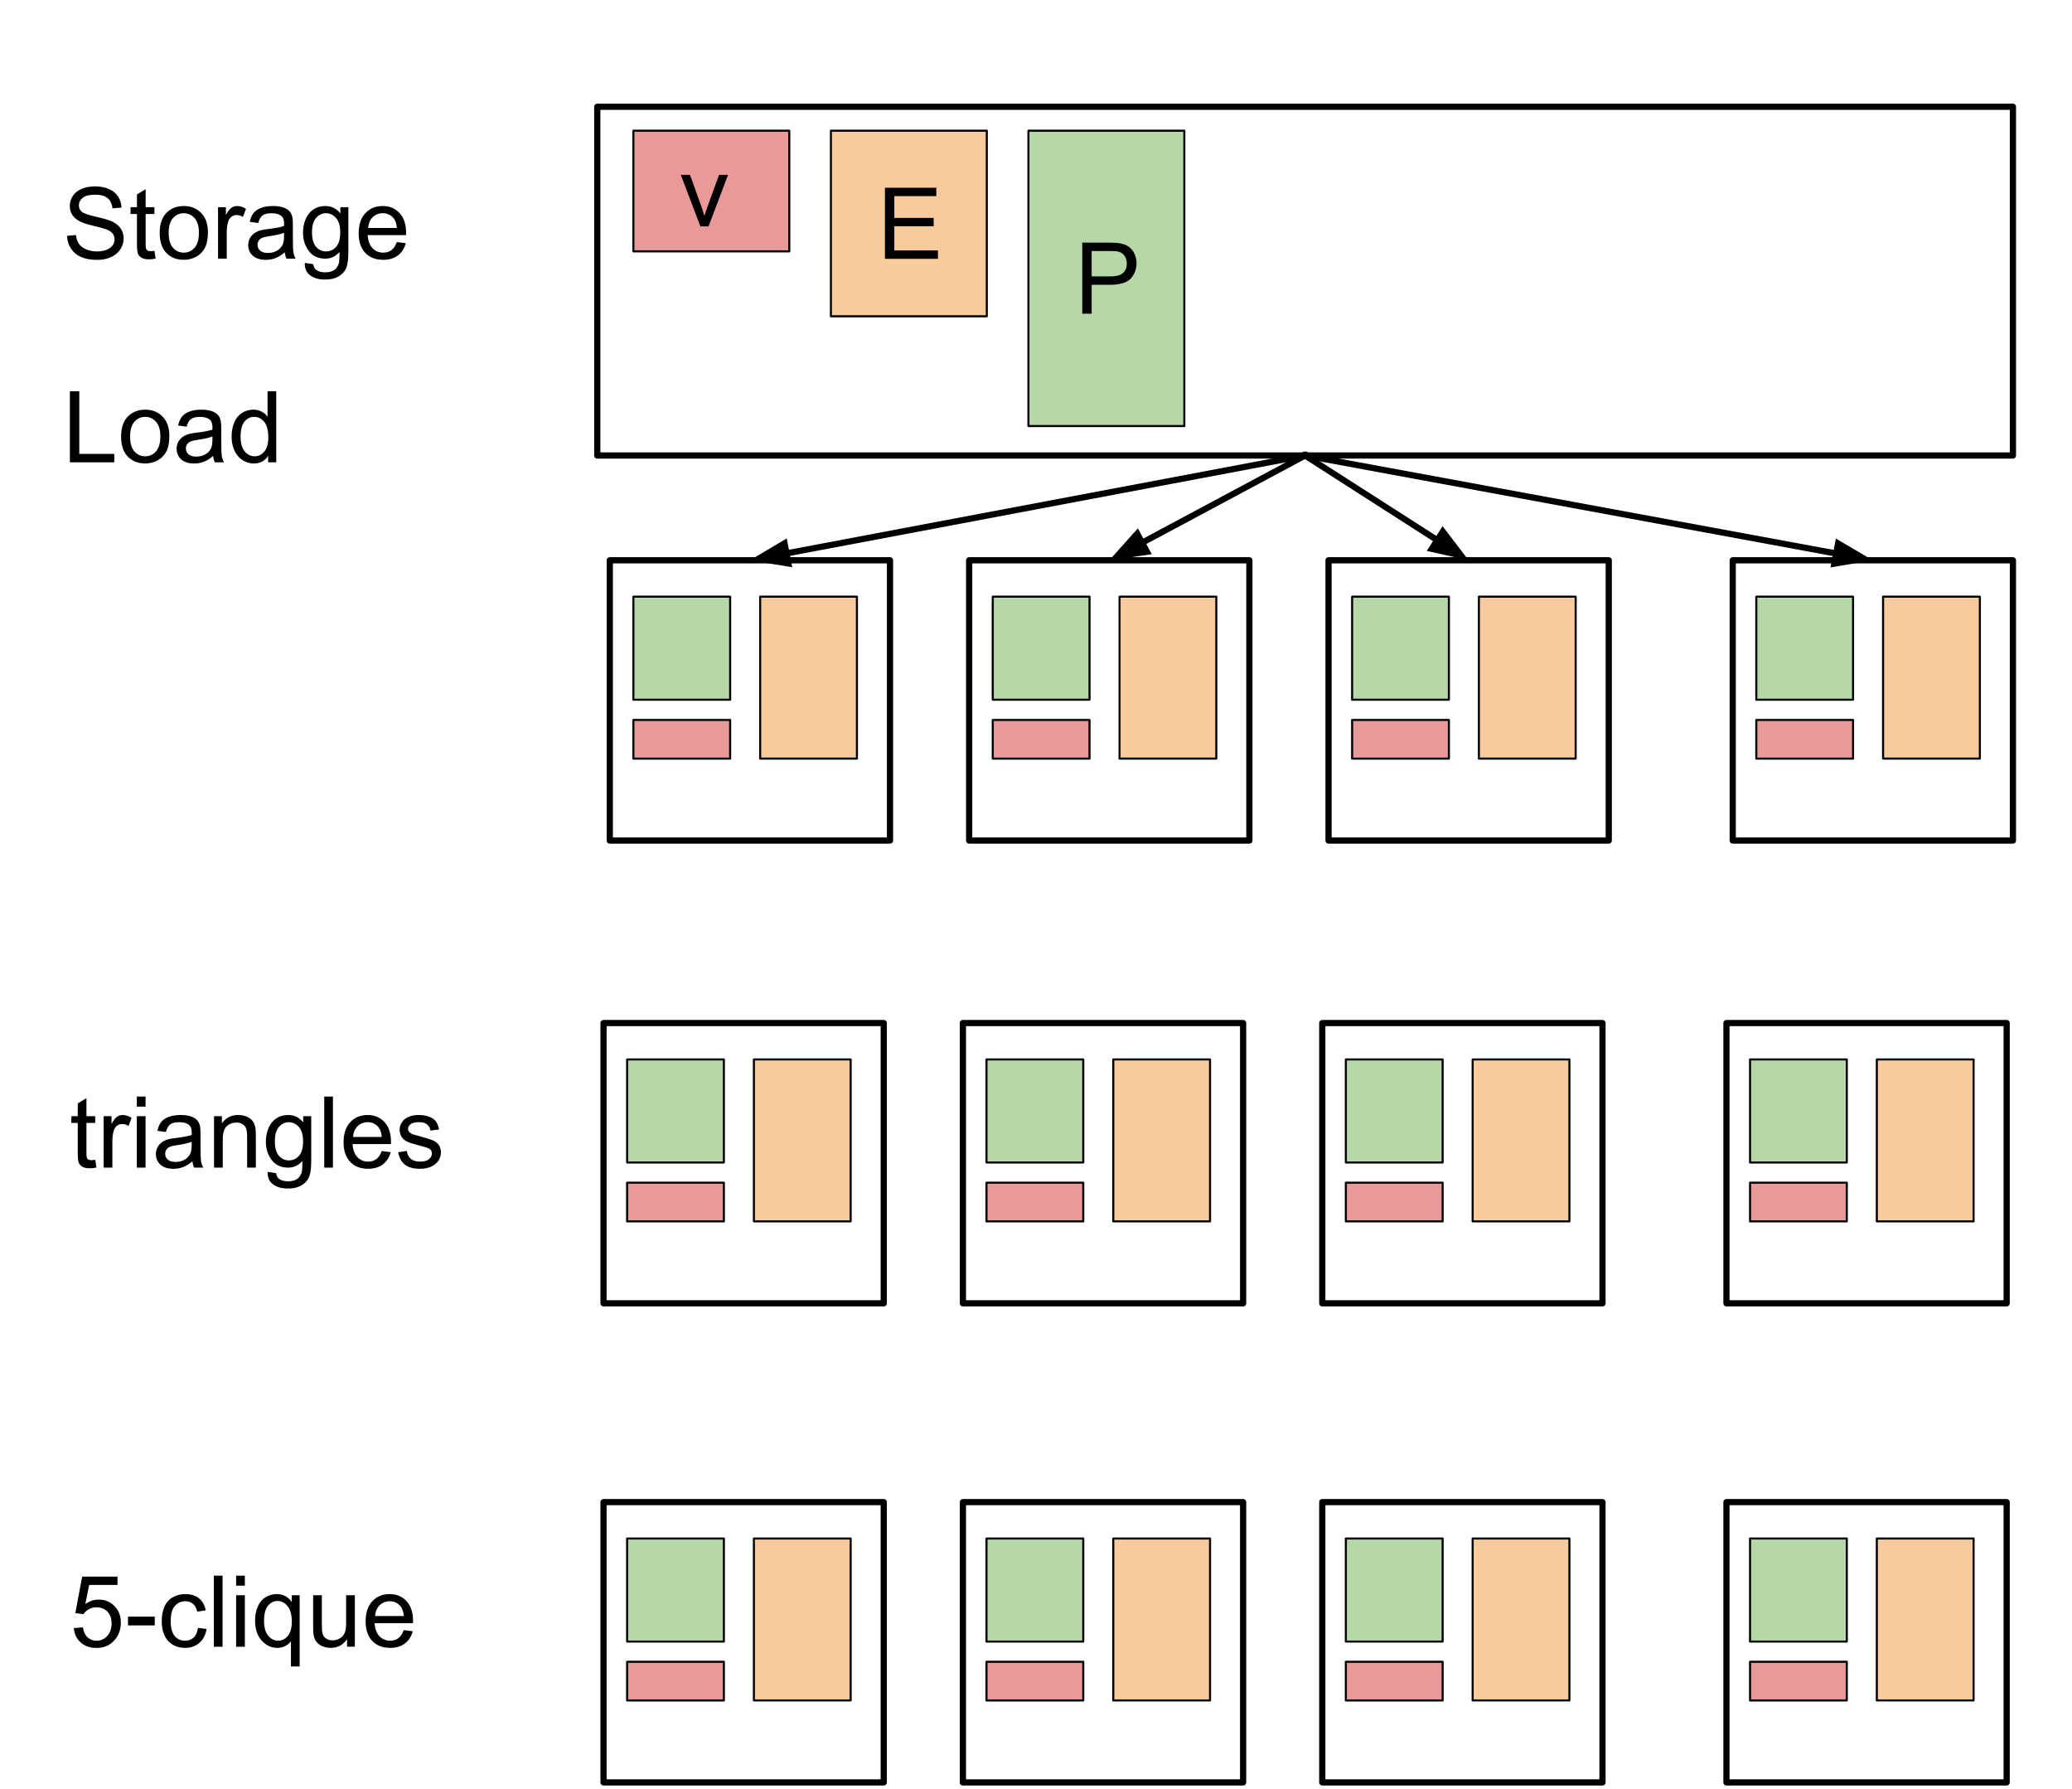 <svg version="1.1" viewBox="0.0 0.0 1002.139 865.071" fill="none" stroke="none" stroke-linecap="square" stroke-miterlimit="10" xmlns:xlink="http://www.w3.org/1999/xlink" xmlns="http://www.w3.org/2000/svg"><clipPath id="p.0"><path d="m0 0l1002.139 0l0 865.071l-1002.139 0l0 -865.071z" clip-rule="nonzero"/></clipPath><g clip-path="url(#p.0)"><path fill="#000000" fill-opacity="0.0" d="m0 0l1002.139 0l0 865.071l-1002.139 0z" fill-rule="evenodd"/><path fill="#000000" fill-opacity="0.0" d="m288.874 51.614l684.693 0l0 168.63l-684.693 0z" fill-rule="evenodd"/><path stroke="#000000" stroke-width="3.0" stroke-linejoin="round" stroke-linecap="butt" d="m288.874 51.614l684.693 0l0 168.63l-684.693 0z" fill-rule="evenodd"/><path fill="#000000" fill-opacity="0.0" d="m294.932 270.911l135.528 0l0 135.528l-135.528 0z" fill-rule="evenodd"/><path stroke="#000000" stroke-width="3.0" stroke-linejoin="round" stroke-linecap="butt" d="m294.932 270.911l135.528 0l0 135.528l-135.528 0z" fill-rule="evenodd"/><path fill="#000000" fill-opacity="0.0" d="m21.289 69.99l211.118 0l0 89.732l-211.118 0z" fill-rule="evenodd"/><path fill="#000000" d="m32.445 114.023l4.297 -0.375q0.297 2.578 1.406 4.234q1.125 1.656 3.469 2.672q2.344 1.016 5.266 1.016q2.609 0 4.594 -0.766q2.0 -0.781 2.969 -2.125q0.969 -1.344 0.969 -2.938q0 -1.625 -0.938 -2.828q-0.938 -1.203 -3.094 -2.031q-1.375 -0.531 -6.109 -1.672q-4.734 -1.141 -6.641 -2.141q-2.453 -1.297 -3.672 -3.203q-1.203 -1.906 -1.203 -4.281q0 -2.594 1.469 -4.859q1.484 -2.266 4.312 -3.438q2.844 -1.172 6.312 -1.172q3.828 0 6.734 1.234q2.922 1.234 4.484 3.625q1.578 2.391 1.703 5.406l-4.359 0.328q-0.359 -3.25 -2.391 -4.906q-2.016 -1.672 -5.984 -1.672q-4.125 0 -6.016 1.516q-1.875 1.5 -1.875 3.641q0 1.844 1.328 3.047q1.312 1.188 6.859 2.453q5.547 1.25 7.609 2.188q3.0 1.375 4.422 3.5q1.438 2.125 1.438 4.891q0 2.734 -1.578 5.172q-1.562 2.422 -4.516 3.781q-2.938 1.344 -6.609 1.344q-4.672 0 -7.828 -1.359q-3.141 -1.375 -4.938 -4.094q-1.797 -2.734 -1.891 -6.188zm42.234 7.266l0.609 3.734q-1.781 0.375 -3.188 0.375q-2.297 0 -3.562 -0.719q-1.266 -0.734 -1.781 -1.922q-0.516 -1.188 -0.516 -4.984l0 -14.312l-3.094 0l0 -3.281l3.094 0l0 -6.172l4.203 -2.531l0 8.703l4.234 0l0 3.281l-4.234 0l0 14.547q0 1.812 0.219 2.328q0.219 0.516 0.719 0.828q0.516 0.297 1.453 0.297q0.703 0 1.844 -0.172zm2.555 -8.672q0 -6.906 3.844 -10.234q3.219 -2.766 7.828 -2.766q5.141 0 8.391 3.359q3.266 3.359 3.266 9.297q0 4.797 -1.453 7.562q-1.438 2.75 -4.188 4.281q-2.75 1.516 -6.016 1.516q-5.219 0 -8.453 -3.344q-3.219 -3.359 -3.219 -9.672zm4.344 0q0 4.781 2.078 7.172q2.094 2.375 5.25 2.375q3.141 0 5.219 -2.391q2.094 -2.391 2.094 -7.297q0 -4.609 -2.094 -6.984q-2.094 -2.391 -5.219 -2.391q-3.156 0 -5.25 2.375q-2.078 2.359 -2.078 7.141zm23.883 12.453l0 -24.891l3.797 0l0 3.766q1.453 -2.641 2.672 -3.484q1.234 -0.844 2.719 -0.844q2.125 0 4.328 1.359l-1.453 3.906q-1.547 -0.906 -3.094 -0.906q-1.375 0 -2.484 0.828q-1.094 0.828 -1.562 2.312q-0.703 2.25 -0.703 4.922l0 13.031l-4.219 0zm32.266 -3.078q-2.344 2.0 -4.516 2.828q-2.156 0.812 -4.641 0.812q-4.109 0 -6.312 -2.0q-2.203 -2.016 -2.203 -5.125q0 -1.828 0.828 -3.344q0.844 -1.516 2.188 -2.422q1.344 -0.922 3.031 -1.391q1.25 -0.328 3.75 -0.625q5.109 -0.609 7.531 -1.453q0.016 -0.875 0.016 -1.109q0 -2.578 -1.188 -3.625q-1.625 -1.438 -4.812 -1.438q-2.969 0 -4.391 1.047q-1.422 1.047 -2.094 3.688l-4.125 -0.562q0.562 -2.641 1.844 -4.266q1.297 -1.641 3.734 -2.516q2.438 -0.875 5.641 -0.875q3.188 0 5.172 0.75q2.0 0.75 2.938 1.891q0.938 1.125 1.312 2.859q0.219 1.078 0.219 3.891l0 5.625q0 5.891 0.266 7.453q0.266 1.547 1.062 2.984l-4.406 0q-0.656 -1.312 -0.844 -3.078zm-0.344 -9.422q-2.297 0.938 -6.891 1.594q-2.609 0.375 -3.688 0.844q-1.078 0.469 -1.672 1.375q-0.578 0.906 -0.578 2.0q0 1.688 1.281 2.812q1.281 1.125 3.734 1.125q2.438 0 4.328 -1.062q1.906 -1.062 2.797 -2.922q0.688 -1.422 0.688 -4.219l0 -1.547zm10.023 14.562l4.109 0.609q0.25 1.906 1.422 2.766q1.578 1.172 4.297 1.172q2.922 0 4.516 -1.172q1.594 -1.172 2.156 -3.281q0.328 -1.281 0.312 -5.422q-2.766 3.266 -6.891 3.266q-5.141 0 -7.953 -3.703q-2.812 -3.703 -2.812 -8.891q0 -3.562 1.281 -6.562q1.297 -3.016 3.75 -4.656q2.453 -1.641 5.75 -1.641q4.406 0 7.266 3.562l0 -3.0l3.891 0l0 21.516q0 5.812 -1.188 8.234q-1.172 2.438 -3.75 3.844q-2.562 1.406 -6.312 1.406q-4.453 0 -7.203 -2.016q-2.734 -2.0 -2.641 -6.031zm3.5 -14.953q0 4.891 1.938 7.141q1.953 2.25 4.875 2.25q2.906 0 4.875 -2.234q1.969 -2.234 1.969 -7.016q0 -4.578 -2.031 -6.891q-2.016 -2.328 -4.875 -2.328q-2.812 0 -4.781 2.297q-1.969 2.281 -1.969 6.781zm41.008 4.875l4.359 0.531q-1.031 3.828 -3.828 5.938q-2.781 2.109 -7.109 2.109q-5.469 0 -8.672 -3.359q-3.188 -3.375 -3.188 -9.438q0 -6.281 3.234 -9.75q3.234 -3.469 8.391 -3.469q4.984 0 8.141 3.406q3.172 3.391 3.172 9.547q0 0.375 -0.016 1.125l-18.562 0q0.234 4.109 2.312 6.297q2.094 2.172 5.203 2.172q2.328 0 3.969 -1.219q1.641 -1.219 2.594 -3.891zm-13.844 -6.828l13.891 0q-0.281 -3.141 -1.594 -4.703q-2.016 -2.438 -5.219 -2.438q-2.906 0 -4.891 1.953q-1.984 1.938 -2.188 5.188z" fill-rule="nonzero"/><path fill="#000000" fill-opacity="0.0" d="m21.289 168.465l135.528 0l0 95.622l-135.528 0z" fill-rule="evenodd"/><path fill="#000000" d="m33.804 223.545l0 -34.359l4.547 0l0 30.297l16.922 0l0 4.062l-21.469 0zm24.773 -12.453q0 -6.906 3.844 -10.234q3.219 -2.766 7.828 -2.766q5.141 0 8.391 3.359q3.266 3.359 3.266 9.297q0 4.797 -1.453 7.562q-1.438 2.75 -4.188 4.281q-2.75 1.516 -6.016 1.516q-5.219 0 -8.453 -3.344q-3.219 -3.359 -3.219 -9.672zm4.344 0q0 4.781 2.078 7.172q2.094 2.375 5.25 2.375q3.141 0 5.219 -2.391q2.094 -2.391 2.094 -7.297q0 -4.609 -2.094 -6.984q-2.094 -2.391 -5.219 -2.391q-3.156 0 -5.25 2.375q-2.078 2.359 -2.078 7.141zm40.164 9.375q-2.344 2.0 -4.516 2.828q-2.156 0.812 -4.641 0.812q-4.109 0 -6.312 -2.0q-2.203 -2.016 -2.203 -5.125q0 -1.828 0.828 -3.344q0.844 -1.516 2.188 -2.422q1.344 -0.922 3.031 -1.391q1.25 -0.328 3.75 -0.625q5.109 -0.609 7.531 -1.453q0.016 -0.875 0.016 -1.109q0 -2.578 -1.188 -3.625q-1.625 -1.438 -4.812 -1.438q-2.969 0 -4.391 1.047q-1.422 1.047 -2.094 3.688l-4.125 -0.562q0.562 -2.641 1.844 -4.266q1.297 -1.641 3.734 -2.516q2.438 -0.875 5.641 -0.875q3.188 0 5.172 0.75q2.0 0.75 2.938 1.891q0.938 1.125 1.312 2.859q0.219 1.078 0.219 3.891l0 5.625q0 5.891 0.266 7.453q0.266 1.547 1.062 2.984l-4.406 0q-0.656 -1.312 -0.844 -3.078zm-0.344 -9.422q-2.297 0.938 -6.891 1.594q-2.609 0.375 -3.688 0.844q-1.078 0.469 -1.672 1.375q-0.578 0.906 -0.578 2.0q0 1.688 1.281 2.812q1.281 1.125 3.734 1.125q2.438 0 4.328 -1.062q1.906 -1.062 2.797 -2.922q0.688 -1.422 0.688 -4.219l0 -1.547zm26.945 12.5l0 -3.141q-2.359 3.703 -6.953 3.703q-2.984 0 -5.484 -1.641q-2.484 -1.641 -3.859 -4.578q-1.375 -2.953 -1.375 -6.766q0 -3.734 1.234 -6.766q1.25 -3.031 3.734 -4.641q2.484 -1.625 5.562 -1.625q2.25 0 4.0 0.953q1.766 0.938 2.859 2.469l0 -12.328l4.203 0l0 34.359l-3.922 0zm-13.328 -12.422q0 4.781 2.016 7.156q2.016 2.359 4.75 2.359q2.766 0 4.703 -2.266q1.938 -2.266 1.938 -6.906q0 -5.109 -1.969 -7.5q-1.969 -2.391 -4.859 -2.391q-2.812 0 -4.703 2.297q-1.875 2.297 -1.875 7.25z" fill-rule="nonzero"/><path fill="#ea9999" d="m306.339 63.205l75.402 0l0 58.331l-75.402 0z" fill-rule="evenodd"/><path stroke="#000000" stroke-width="1.0" stroke-linejoin="round" stroke-linecap="butt" d="m306.339 63.205l75.402 0l0 58.331l-75.402 0z" fill-rule="evenodd"/><path fill="#000000" d="m338.753 109.45l-9.469 -24.891l4.453 0l5.344 14.906q0.875 2.406 1.594 5.016q0.562 -1.969 1.578 -4.734l5.531 -15.188l4.328 0l-9.422 24.891l-3.938 0z" fill-rule="nonzero"/><path fill="#f9cb9c" d="m401.871 63.205l75.402 0l0 89.732l-75.402 0z" fill-rule="evenodd"/><path stroke="#000000" stroke-width="1.0" stroke-linejoin="round" stroke-linecap="butt" d="m401.871 63.205l75.402 0l0 89.732l-75.402 0z" fill-rule="evenodd"/><path fill="#000000" d="m428.004 125.151l0 -34.359l24.844 0l0 4.047l-20.297 0l0 10.531l19.016 0l0 4.031l-19.016 0l0 11.688l21.094 0l0 4.062l-25.641 0z" fill-rule="nonzero"/><path fill="#b6d7a8" d="m497.404 63.205l75.402 0l0 142.803l-75.402 0z" fill-rule="evenodd"/><path stroke="#000000" stroke-width="1.0" stroke-linejoin="round" stroke-linecap="butt" d="m497.404 63.205l75.402 0l0 142.803l-75.402 0z" fill-rule="evenodd"/><path fill="#000000" d="m523.443 151.686l0 -34.359l12.969 0q3.422 0 5.219 0.328q2.531 0.422 4.234 1.609q1.719 1.172 2.766 3.312q1.047 2.125 1.047 4.688q0 4.375 -2.797 7.422q-2.781 3.031 -10.078 3.031l-8.812 0l0 13.969l-4.547 0zm4.547 -18.031l8.891 0q4.406 0 6.25 -1.641q1.859 -1.641 1.859 -4.609q0 -2.156 -1.094 -3.688q-1.094 -1.547 -2.875 -2.031q-1.141 -0.312 -4.234 -0.312l-8.797 0l0 12.281z" fill-rule="nonzero"/><path fill="#000000" fill-opacity="0.0" d="m631.22 220.244l-268.535 50.677" fill-rule="evenodd"/><path stroke="#000000" stroke-width="3.0" stroke-linejoin="round" stroke-linecap="butt" d="m631.22 220.244l-250.848 47.339" fill-rule="evenodd"/><path fill="#000000" stroke="#000000" stroke-width="3.0" stroke-linecap="butt" d="m379.454 262.714l-12.459 7.394l14.297 2.345z" fill-rule="evenodd"/><path fill="#b6d7a8" d="m306.339 288.507l46.803 0l0 49.827l-46.803 0z" fill-rule="evenodd"/><path stroke="#000000" stroke-width="1.0" stroke-linejoin="round" stroke-linecap="butt" d="m306.339 288.507l46.803 0l0 49.827l-46.803 0z" fill-rule="evenodd"/><path fill="#ea9999" d="m306.339 348.108l46.803 0l0 18.709l-46.803 0z" fill-rule="evenodd"/><path stroke="#000000" stroke-width="1.0" stroke-linejoin="round" stroke-linecap="butt" d="m306.339 348.108l46.803 0l0 18.709l-46.803 0z" fill-rule="evenodd"/><path fill="#f9cb9c" d="m367.656 288.507l46.803 0l0 78.299l-46.803 0z" fill-rule="evenodd"/><path stroke="#000000" stroke-width="1.0" stroke-linejoin="round" stroke-linecap="butt" d="m367.656 288.507l46.803 0l0 78.299l-46.803 0z" fill-rule="evenodd"/><path fill="#000000" fill-opacity="0.0" d="m468.745 270.911l135.528 0l0 135.528l-135.528 0z" fill-rule="evenodd"/><path stroke="#000000" stroke-width="3.0" stroke-linejoin="round" stroke-linecap="butt" d="m468.745 270.911l135.528 0l0 135.528l-135.528 0z" fill-rule="evenodd"/><path fill="#000000" fill-opacity="0.0" d="m631.22 220.244l-94.709 50.677" fill-rule="evenodd"/><path stroke="#000000" stroke-width="3.0" stroke-linejoin="round" stroke-linecap="butt" d="m631.22 220.244l-78.838 42.185" fill-rule="evenodd"/><path fill="#000000" stroke="#000000" stroke-width="3.0" stroke-linecap="butt" d="m550.045 258.06l-9.666 10.792l14.342 -2.054z" fill-rule="evenodd"/><path fill="#b6d7a8" d="m480.152 288.507l46.803 0l0 49.827l-46.803 0z" fill-rule="evenodd"/><path stroke="#000000" stroke-width="1.0" stroke-linejoin="round" stroke-linecap="butt" d="m480.152 288.507l46.803 0l0 49.827l-46.803 0z" fill-rule="evenodd"/><path fill="#ea9999" d="m480.152 348.108l46.803 0l0 18.709l-46.803 0z" fill-rule="evenodd"/><path stroke="#000000" stroke-width="1.0" stroke-linejoin="round" stroke-linecap="butt" d="m480.152 348.108l46.803 0l0 18.709l-46.803 0z" fill-rule="evenodd"/><path fill="#f9cb9c" d="m541.47 288.507l46.803 0l0 78.299l-46.803 0z" fill-rule="evenodd"/><path stroke="#000000" stroke-width="1.0" stroke-linejoin="round" stroke-linecap="butt" d="m541.47 288.507l46.803 0l0 78.299l-46.803 0z" fill-rule="evenodd"/><path fill="#000000" fill-opacity="0.0" d="m838.039 270.911l135.528 0l0 135.528l-135.528 0z" fill-rule="evenodd"/><path stroke="#000000" stroke-width="3.0" stroke-linejoin="round" stroke-linecap="butt" d="m838.039 270.911l135.528 0l0 135.528l-135.528 0z" fill-rule="evenodd"/><path fill="#000000" fill-opacity="0.0" d="m631.22 220.244l274.583 50.677" fill-rule="evenodd"/><path stroke="#000000" stroke-width="3.0" stroke-linejoin="round" stroke-linecap="butt" d="m631.22 220.244l256.882 47.41" fill-rule="evenodd"/><path fill="#000000" stroke="#000000" stroke-width="3.0" stroke-linecap="butt" d="m887.203 272.527l14.288 -2.402l-12.489 -7.344z" fill-rule="evenodd"/><path fill="#b6d7a8" d="m849.446 288.507l46.803 0l0 49.827l-46.803 0z" fill-rule="evenodd"/><path stroke="#000000" stroke-width="1.0" stroke-linejoin="round" stroke-linecap="butt" d="m849.446 288.507l46.803 0l0 49.827l-46.803 0z" fill-rule="evenodd"/><path fill="#ea9999" d="m849.446 348.108l46.803 0l0 18.709l-46.803 0z" fill-rule="evenodd"/><path stroke="#000000" stroke-width="1.0" stroke-linejoin="round" stroke-linecap="butt" d="m849.446 348.108l46.803 0l0 18.709l-46.803 0z" fill-rule="evenodd"/><path fill="#f9cb9c" d="m910.764 288.507l46.803 0l0 78.299l-46.803 0z" fill-rule="evenodd"/><path stroke="#000000" stroke-width="1.0" stroke-linejoin="round" stroke-linecap="butt" d="m910.764 288.507l46.803 0l0 78.299l-46.803 0z" fill-rule="evenodd"/><path fill="#000000" fill-opacity="0.0" d="m642.558 270.911l135.528 0l0 135.528l-135.528 0z" fill-rule="evenodd"/><path stroke="#000000" stroke-width="3.0" stroke-linejoin="round" stroke-linecap="butt" d="m642.558 270.911l135.528 0l0 135.528l-135.528 0z" fill-rule="evenodd"/><path fill="#000000" fill-opacity="0.0" d="m631.22 220.244l79.087 50.677" fill-rule="evenodd"/><path stroke="#000000" stroke-width="3.0" stroke-linejoin="round" stroke-linecap="butt" d="m631.22 220.244l63.931 40.966" fill-rule="evenodd"/><path fill="#000000" stroke="#000000" stroke-width="3.0" stroke-linecap="butt" d="m692.478 265.382l14.136 3.173l-8.789 -11.517z" fill-rule="evenodd"/><path fill="#b6d7a8" d="m653.965 288.507l46.803 0l0 49.827l-46.803 0z" fill-rule="evenodd"/><path stroke="#000000" stroke-width="1.0" stroke-linejoin="round" stroke-linecap="butt" d="m653.965 288.507l46.803 0l0 49.827l-46.803 0z" fill-rule="evenodd"/><path fill="#ea9999" d="m653.965 348.108l46.803 0l0 18.709l-46.803 0z" fill-rule="evenodd"/><path stroke="#000000" stroke-width="1.0" stroke-linejoin="round" stroke-linecap="butt" d="m653.965 348.108l46.803 0l0 18.709l-46.803 0z" fill-rule="evenodd"/><path fill="#f9cb9c" d="m715.283 288.507l46.803 0l0 78.299l-46.803 0z" fill-rule="evenodd"/><path stroke="#000000" stroke-width="1.0" stroke-linejoin="round" stroke-linecap="butt" d="m715.283 288.507l46.803 0l0 78.299l-46.803 0z" fill-rule="evenodd"/><path fill="#000000" fill-opacity="0.0" d="m291.903 494.68l135.528 0l0 135.528l-135.528 0z" fill-rule="evenodd"/><path stroke="#000000" stroke-width="3.0" stroke-linejoin="round" stroke-linecap="butt" d="m291.903 494.68l135.528 0l0 135.528l-135.528 0z" fill-rule="evenodd"/><path fill="#b6d7a8" d="m303.31 512.276l46.803 0l0 49.827l-46.803 0z" fill-rule="evenodd"/><path stroke="#000000" stroke-width="1.0" stroke-linejoin="round" stroke-linecap="butt" d="m303.31 512.276l46.803 0l0 49.827l-46.803 0z" fill-rule="evenodd"/><path fill="#ea9999" d="m303.31 571.877l46.803 0l0 18.709l-46.803 0z" fill-rule="evenodd"/><path stroke="#000000" stroke-width="1.0" stroke-linejoin="round" stroke-linecap="butt" d="m303.31 571.877l46.803 0l0 18.709l-46.803 0z" fill-rule="evenodd"/><path fill="#f9cb9c" d="m364.627 512.276l46.803 0l0 78.299l-46.803 0z" fill-rule="evenodd"/><path stroke="#000000" stroke-width="1.0" stroke-linejoin="round" stroke-linecap="butt" d="m364.627 512.276l46.803 0l0 78.299l-46.803 0z" fill-rule="evenodd"/><path fill="#000000" fill-opacity="0.0" d="m465.717 494.68l135.528 0l0 135.528l-135.528 0z" fill-rule="evenodd"/><path stroke="#000000" stroke-width="3.0" stroke-linejoin="round" stroke-linecap="butt" d="m465.717 494.68l135.528 0l0 135.528l-135.528 0z" fill-rule="evenodd"/><path fill="#b6d7a8" d="m477.123 512.276l46.803 0l0 49.827l-46.803 0z" fill-rule="evenodd"/><path stroke="#000000" stroke-width="1.0" stroke-linejoin="round" stroke-linecap="butt" d="m477.123 512.276l46.803 0l0 49.827l-46.803 0z" fill-rule="evenodd"/><path fill="#ea9999" d="m477.123 571.877l46.803 0l0 18.709l-46.803 0z" fill-rule="evenodd"/><path stroke="#000000" stroke-width="1.0" stroke-linejoin="round" stroke-linecap="butt" d="m477.123 571.877l46.803 0l0 18.709l-46.803 0z" fill-rule="evenodd"/><path fill="#f9cb9c" d="m538.441 512.276l46.803 0l0 78.299l-46.803 0z" fill-rule="evenodd"/><path stroke="#000000" stroke-width="1.0" stroke-linejoin="round" stroke-linecap="butt" d="m538.441 512.276l46.803 0l0 78.299l-46.803 0z" fill-rule="evenodd"/><path fill="#000000" fill-opacity="0.0" d="m835.01 494.68l135.528 0l0 135.528l-135.528 0z" fill-rule="evenodd"/><path stroke="#000000" stroke-width="3.0" stroke-linejoin="round" stroke-linecap="butt" d="m835.01 494.68l135.528 0l0 135.528l-135.528 0z" fill-rule="evenodd"/><path fill="#b6d7a8" d="m846.417 512.276l46.803 0l0 49.827l-46.803 0z" fill-rule="evenodd"/><path stroke="#000000" stroke-width="1.0" stroke-linejoin="round" stroke-linecap="butt" d="m846.417 512.276l46.803 0l0 49.827l-46.803 0z" fill-rule="evenodd"/><path fill="#ea9999" d="m846.417 571.877l46.803 0l0 18.709l-46.803 0z" fill-rule="evenodd"/><path stroke="#000000" stroke-width="1.0" stroke-linejoin="round" stroke-linecap="butt" d="m846.417 571.877l46.803 0l0 18.709l-46.803 0z" fill-rule="evenodd"/><path fill="#f9cb9c" d="m907.735 512.276l46.803 0l0 78.299l-46.803 0z" fill-rule="evenodd"/><path stroke="#000000" stroke-width="1.0" stroke-linejoin="round" stroke-linecap="butt" d="m907.735 512.276l46.803 0l0 78.299l-46.803 0z" fill-rule="evenodd"/><path fill="#000000" fill-opacity="0.0" d="m639.529 494.68l135.528 0l0 135.528l-135.528 0z" fill-rule="evenodd"/><path stroke="#000000" stroke-width="3.0" stroke-linejoin="round" stroke-linecap="butt" d="m639.529 494.68l135.528 0l0 135.528l-135.528 0z" fill-rule="evenodd"/><path fill="#b6d7a8" d="m650.936 512.276l46.803 0l0 49.827l-46.803 0z" fill-rule="evenodd"/><path stroke="#000000" stroke-width="1.0" stroke-linejoin="round" stroke-linecap="butt" d="m650.936 512.276l46.803 0l0 49.827l-46.803 0z" fill-rule="evenodd"/><path fill="#ea9999" d="m650.936 571.877l46.803 0l0 18.709l-46.803 0z" fill-rule="evenodd"/><path stroke="#000000" stroke-width="1.0" stroke-linejoin="round" stroke-linecap="butt" d="m650.936 571.877l46.803 0l0 18.709l-46.803 0z" fill-rule="evenodd"/><path fill="#f9cb9c" d="m712.255 512.276l46.803 0l0 78.299l-46.803 0z" fill-rule="evenodd"/><path stroke="#000000" stroke-width="1.0" stroke-linejoin="round" stroke-linecap="butt" d="m712.255 512.276l46.803 0l0 78.299l-46.803 0z" fill-rule="evenodd"/><path fill="#000000" fill-opacity="0.0" d="m291.903 726.331l135.528 0l0 135.528l-135.528 0z" fill-rule="evenodd"/><path stroke="#000000" stroke-width="3.0" stroke-linejoin="round" stroke-linecap="butt" d="m291.903 726.331l135.528 0l0 135.528l-135.528 0z" fill-rule="evenodd"/><path fill="#b6d7a8" d="m303.31 743.927l46.803 0l0 49.827l-46.803 0z" fill-rule="evenodd"/><path stroke="#000000" stroke-width="1.0" stroke-linejoin="round" stroke-linecap="butt" d="m303.31 743.927l46.803 0l0 49.827l-46.803 0z" fill-rule="evenodd"/><path fill="#ea9999" d="m303.31 803.528l46.803 0l0 18.709l-46.803 0z" fill-rule="evenodd"/><path stroke="#000000" stroke-width="1.0" stroke-linejoin="round" stroke-linecap="butt" d="m303.31 803.528l46.803 0l0 18.709l-46.803 0z" fill-rule="evenodd"/><path fill="#f9cb9c" d="m364.627 743.927l46.803 0l0 78.299l-46.803 0z" fill-rule="evenodd"/><path stroke="#000000" stroke-width="1.0" stroke-linejoin="round" stroke-linecap="butt" d="m364.627 743.927l46.803 0l0 78.299l-46.803 0z" fill-rule="evenodd"/><path fill="#000000" fill-opacity="0.0" d="m465.717 726.331l135.528 0l0 135.528l-135.528 0z" fill-rule="evenodd"/><path stroke="#000000" stroke-width="3.0" stroke-linejoin="round" stroke-linecap="butt" d="m465.717 726.331l135.528 0l0 135.528l-135.528 0z" fill-rule="evenodd"/><path fill="#b6d7a8" d="m477.123 743.927l46.803 0l0 49.827l-46.803 0z" fill-rule="evenodd"/><path stroke="#000000" stroke-width="1.0" stroke-linejoin="round" stroke-linecap="butt" d="m477.123 743.927l46.803 0l0 49.827l-46.803 0z" fill-rule="evenodd"/><path fill="#ea9999" d="m477.123 803.528l46.803 0l0 18.709l-46.803 0z" fill-rule="evenodd"/><path stroke="#000000" stroke-width="1.0" stroke-linejoin="round" stroke-linecap="butt" d="m477.123 803.528l46.803 0l0 18.709l-46.803 0z" fill-rule="evenodd"/><path fill="#f9cb9c" d="m538.441 743.927l46.803 0l0 78.299l-46.803 0z" fill-rule="evenodd"/><path stroke="#000000" stroke-width="1.0" stroke-linejoin="round" stroke-linecap="butt" d="m538.441 743.927l46.803 0l0 78.299l-46.803 0z" fill-rule="evenodd"/><path fill="#000000" fill-opacity="0.0" d="m835.01 726.331l135.528 0l0 135.528l-135.528 0z" fill-rule="evenodd"/><path stroke="#000000" stroke-width="3.0" stroke-linejoin="round" stroke-linecap="butt" d="m835.01 726.331l135.528 0l0 135.528l-135.528 0z" fill-rule="evenodd"/><path fill="#b6d7a8" d="m846.417 743.927l46.803 0l0 49.827l-46.803 0z" fill-rule="evenodd"/><path stroke="#000000" stroke-width="1.0" stroke-linejoin="round" stroke-linecap="butt" d="m846.417 743.927l46.803 0l0 49.827l-46.803 0z" fill-rule="evenodd"/><path fill="#ea9999" d="m846.417 803.528l46.803 0l0 18.709l-46.803 0z" fill-rule="evenodd"/><path stroke="#000000" stroke-width="1.0" stroke-linejoin="round" stroke-linecap="butt" d="m846.417 803.528l46.803 0l0 18.709l-46.803 0z" fill-rule="evenodd"/><path fill="#f9cb9c" d="m907.735 743.927l46.803 0l0 78.299l-46.803 0z" fill-rule="evenodd"/><path stroke="#000000" stroke-width="1.0" stroke-linejoin="round" stroke-linecap="butt" d="m907.735 743.927l46.803 0l0 78.299l-46.803 0z" fill-rule="evenodd"/><path fill="#000000" fill-opacity="0.0" d="m639.529 726.331l135.528 0l0 135.528l-135.528 0z" fill-rule="evenodd"/><path stroke="#000000" stroke-width="3.0" stroke-linejoin="round" stroke-linecap="butt" d="m639.529 726.331l135.528 0l0 135.528l-135.528 0z" fill-rule="evenodd"/><path fill="#b6d7a8" d="m650.936 743.927l46.803 0l0 49.827l-46.803 0z" fill-rule="evenodd"/><path stroke="#000000" stroke-width="1.0" stroke-linejoin="round" stroke-linecap="butt" d="m650.936 743.927l46.803 0l0 49.827l-46.803 0z" fill-rule="evenodd"/><path fill="#ea9999" d="m650.936 803.528l46.803 0l0 18.709l-46.803 0z" fill-rule="evenodd"/><path stroke="#000000" stroke-width="1.0" stroke-linejoin="round" stroke-linecap="butt" d="m650.936 803.528l46.803 0l0 18.709l-46.803 0z" fill-rule="evenodd"/><path fill="#f9cb9c" d="m712.255 743.927l46.803 0l0 78.299l-46.803 0z" fill-rule="evenodd"/><path stroke="#000000" stroke-width="1.0" stroke-linejoin="round" stroke-linecap="butt" d="m712.255 743.927l46.803 0l0 78.299l-46.803 0z" fill-rule="evenodd"/><path fill="#000000" fill-opacity="0.0" d="m24.672 509.513l284.693 0l0 95.622l-284.693 0z" fill-rule="evenodd"/><path fill="#000000" d="m46.047 560.812l0.609 3.734q-1.781 0.375 -3.188 0.375q-2.297 0 -3.562 -0.719q-1.266 -0.734 -1.781 -1.922q-0.516 -1.188 -0.516 -4.984l0 -14.312l-3.094 0l0 -3.281l3.094 0l0 -6.172l4.203 -2.531l0 8.703l4.234 0l0 3.281l-4.234 0l0 14.547q0 1.812 0.219 2.328q0.219 0.516 0.719 0.828q0.516 0.297 1.453 0.297q0.703 0 1.844 -0.172zm4.086 3.781l0 -24.891l3.797 0l0 3.766q1.453 -2.641 2.672 -3.484q1.234 -0.844 2.719 -0.844q2.125 0 4.328 1.359l-1.453 3.906q-1.547 -0.906 -3.094 -0.906q-1.375 0 -2.484 0.828q-1.094 0.828 -1.562 2.312q-0.703 2.25 -0.703 4.922l0 13.031l-4.219 0zm16.047 -29.516l0 -4.844l4.219 0l0 4.844l-4.219 0zm0 29.516l0 -24.891l4.219 0l0 24.891l-4.219 0zm26.883 -3.078q-2.344 2.0 -4.516 2.828q-2.156 0.812 -4.641 0.812q-4.109 0 -6.312 -2.0q-2.203 -2.016 -2.203 -5.125q0 -1.828 0.828 -3.344q0.844 -1.516 2.188 -2.422q1.344 -0.922 3.031 -1.391q1.25 -0.328 3.75 -0.625q5.109 -0.609 7.531 -1.453q0.016 -0.875 0.016 -1.109q0 -2.578 -1.188 -3.625q-1.625 -1.438 -4.812 -1.438q-2.969 0 -4.391 1.047q-1.422 1.047 -2.094 3.688l-4.125 -0.562q0.562 -2.641 1.844 -4.266q1.297 -1.641 3.734 -2.516q2.438 -0.875 5.641 -0.875q3.188 0 5.172 0.75q2.0 0.75 2.938 1.891q0.938 1.125 1.312 2.859q0.219 1.078 0.219 3.891l0 5.625q0 5.891 0.266 7.453q0.266 1.547 1.062 2.984l-4.406 0q-0.656 -1.312 -0.844 -3.078zm-0.344 -9.422q-2.297 0.938 -6.891 1.594q-2.609 0.375 -3.688 0.844q-1.078 0.469 -1.672 1.375q-0.578 0.906 -0.578 2.0q0 1.688 1.281 2.812q1.281 1.125 3.734 1.125q2.438 0 4.328 -1.062q1.906 -1.062 2.797 -2.922q0.688 -1.422 0.688 -4.219l0 -1.547zm10.805 12.5l0 -24.891l3.797 0l0 3.531q2.734 -4.094 7.922 -4.094q2.25 0 4.125 0.812q1.891 0.797 2.828 2.109q0.938 1.312 1.312 3.125q0.234 1.172 0.234 4.094l0 15.312l-4.219 0l0 -15.141q0 -2.578 -0.5 -3.859q-0.484 -1.281 -1.734 -2.031q-1.25 -0.766 -2.938 -0.766q-2.703 0 -4.656 1.719q-1.953 1.703 -1.953 6.484l0 13.594l-4.219 0zm25.914 2.062l4.109 0.609q0.25 1.906 1.422 2.766q1.578 1.172 4.297 1.172q2.922 0 4.516 -1.172q1.594 -1.172 2.156 -3.281q0.328 -1.281 0.312 -5.422q-2.766 3.266 -6.891 3.266q-5.141 0 -7.953 -3.703q-2.812 -3.703 -2.812 -8.891q0 -3.562 1.281 -6.562q1.297 -3.016 3.75 -4.656q2.453 -1.641 5.75 -1.641q4.406 0 7.266 3.562l0 -3.0l3.891 0l0 21.516q0 5.812 -1.188 8.234q-1.172 2.438 -3.75 3.844q-2.562 1.406 -6.312 1.406q-4.453 0 -7.203 -2.016q-2.734 -2.0 -2.641 -6.031zm3.5 -14.953q0 4.891 1.938 7.141q1.953 2.25 4.875 2.25q2.906 0 4.875 -2.234q1.969 -2.234 1.969 -7.016q0 -4.578 -2.031 -6.891q-2.016 -2.328 -4.875 -2.328q-2.812 0 -4.781 2.297q-1.969 2.281 -1.969 6.781zm23.883 12.891l0 -34.359l4.219 0l0 34.359l-4.219 0zm27.789 -8.016l4.359 0.531q-1.031 3.828 -3.828 5.938q-2.781 2.109 -7.109 2.109q-5.469 0 -8.672 -3.359q-3.188 -3.375 -3.188 -9.438q0 -6.281 3.234 -9.75q3.234 -3.469 8.391 -3.469q4.984 0 8.141 3.406q3.172 3.391 3.172 9.547q0 0.375 -0.016 1.125l-18.562 0q0.234 4.109 2.312 6.297q2.094 2.172 5.203 2.172q2.328 0 3.969 -1.219q1.641 -1.219 2.594 -3.891zm-13.844 -6.828l13.891 0q-0.281 -3.141 -1.594 -4.703q-2.016 -2.438 -5.219 -2.438q-2.906 0 -4.891 1.953q-1.984 1.938 -2.188 5.188zm21.82 7.406l4.172 -0.656q0.344 2.516 1.953 3.859q1.609 1.328 4.484 1.328q2.906 0 4.312 -1.188q1.406 -1.188 1.406 -2.781q0 -1.422 -1.234 -2.25q-0.875 -0.562 -4.312 -1.422q-4.641 -1.172 -6.438 -2.031q-1.797 -0.859 -2.719 -2.359q-0.922 -1.516 -0.922 -3.344q0 -1.672 0.75 -3.078q0.766 -1.422 2.078 -2.359q0.984 -0.734 2.688 -1.234q1.703 -0.5 3.641 -0.5q2.938 0 5.141 0.844q2.219 0.844 3.266 2.281q1.062 1.438 1.469 3.859l-4.125 0.562q-0.281 -1.922 -1.641 -3.0q-1.344 -1.078 -3.797 -1.078q-2.906 0 -4.156 0.969q-1.234 0.953 -1.234 2.234q0 0.828 0.516 1.484q0.516 0.672 1.609 1.125q0.641 0.234 3.734 1.078q4.469 1.188 6.234 1.953q1.781 0.766 2.781 2.219q1.016 1.453 1.016 3.609q0 2.109 -1.234 3.969q-1.234 1.859 -3.562 2.891q-2.312 1.016 -5.234 1.016q-4.859 0 -7.406 -2.016q-2.531 -2.016 -3.234 -5.984z" fill-rule="nonzero"/><path fill="#000000" fill-opacity="0.0" d="m24.672 741.164l284.693 0l0 95.622l-284.693 0z" fill-rule="evenodd"/><path fill="#000000" d="m35.672 787.244l4.422 -0.375q0.5 3.234 2.281 4.859q1.797 1.625 4.328 1.625q3.047 0 5.156 -2.297q2.109 -2.297 2.109 -6.094q0 -3.609 -2.031 -5.688q-2.016 -2.094 -5.297 -2.094q-2.047 0 -3.688 0.938q-1.641 0.922 -2.578 2.391l-3.953 -0.516l3.328 -17.641l17.078 0l0 4.031l-13.703 0l-1.859 9.234q3.094 -2.156 6.5 -2.156q4.5 0 7.594 3.125q3.094 3.109 3.094 8.0q0 4.672 -2.719 8.062q-3.312 4.188 -9.031 4.188q-4.688 0 -7.656 -2.625q-2.953 -2.641 -3.375 -6.969zm26.227 -1.312l0 -4.25l12.953 0l0 4.25l-12.953 0zm33.859 1.188l4.156 0.547q-0.688 4.281 -3.484 6.719q-2.797 2.422 -6.875 2.422q-5.109 0 -8.219 -3.344q-3.109 -3.344 -3.109 -9.578q0 -4.031 1.328 -7.047q1.344 -3.031 4.078 -4.531q2.734 -1.516 5.938 -1.516q4.062 0 6.641 2.047q2.578 2.047 3.297 5.828l-4.094 0.625q-0.594 -2.5 -2.078 -3.766q-1.484 -1.266 -3.594 -1.266q-3.188 0 -5.188 2.281q-1.984 2.281 -1.984 7.234q0 5.016 1.922 7.297q1.922 2.266 5.016 2.266q2.484 0 4.141 -1.516q1.672 -1.531 2.109 -4.703zm7.672 9.125l0 -34.359l4.219 0l0 34.359l-4.219 0zm10.773 -29.516l0 -4.844l4.219 0l0 4.844l-4.219 0zm0 29.516l0 -24.891l4.219 0l0 24.891l-4.219 0zm26.508 9.547l0 -12.203q-0.984 1.391 -2.75 2.312q-1.766 0.906 -3.766 0.906q-4.422 0 -7.625 -3.531q-3.203 -3.547 -3.203 -9.719q0 -3.75 1.297 -6.719q1.312 -2.984 3.781 -4.516q2.469 -1.531 5.422 -1.531q4.625 0 7.266 3.891l0 -3.328l3.797 0l0 34.438l-4.219 0zm-13 -22.062q0 4.797 2.016 7.203q2.016 2.406 4.828 2.406q2.688 0 4.625 -2.281q1.953 -2.297 1.953 -6.953q0 -4.969 -2.047 -7.469q-2.047 -2.516 -4.812 -2.516q-2.75 0 -4.656 2.328q-1.906 2.328 -1.906 7.281zm40.148 12.516l0 -3.656q-2.906 4.219 -7.906 4.219q-2.203 0 -4.109 -0.844q-1.906 -0.844 -2.844 -2.125q-0.922 -1.281 -1.297 -3.125q-0.25 -1.25 -0.25 -3.938l0 -15.422l4.219 0l0 13.797q0 3.312 0.25 4.453q0.406 1.672 1.688 2.625q1.297 0.938 3.188 0.938q1.906 0 3.562 -0.969q1.672 -0.969 2.359 -2.641q0.688 -1.688 0.688 -4.875l0 -13.328l4.219 0l0 24.891l-3.766 0zm27.414 -8.016l4.359 0.531q-1.031 3.828 -3.828 5.938q-2.781 2.109 -7.109 2.109q-5.469 0 -8.672 -3.359q-3.188 -3.375 -3.188 -9.438q0 -6.281 3.234 -9.75q3.234 -3.469 8.391 -3.469q4.984 0 8.141 3.406q3.172 3.391 3.172 9.547q0 0.375 -0.016 1.125l-18.562 0q0.234 4.109 2.312 6.297q2.094 2.172 5.203 2.172q2.328 0 3.969 -1.219q1.641 -1.219 2.594 -3.891zm-13.844 -6.828l13.891 0q-0.281 -3.141 -1.594 -4.703q-2.016 -2.438 -5.219 -2.438q-2.906 0 -4.891 1.953q-1.984 1.938 -2.188 5.188z" fill-rule="nonzero"/></g></svg>